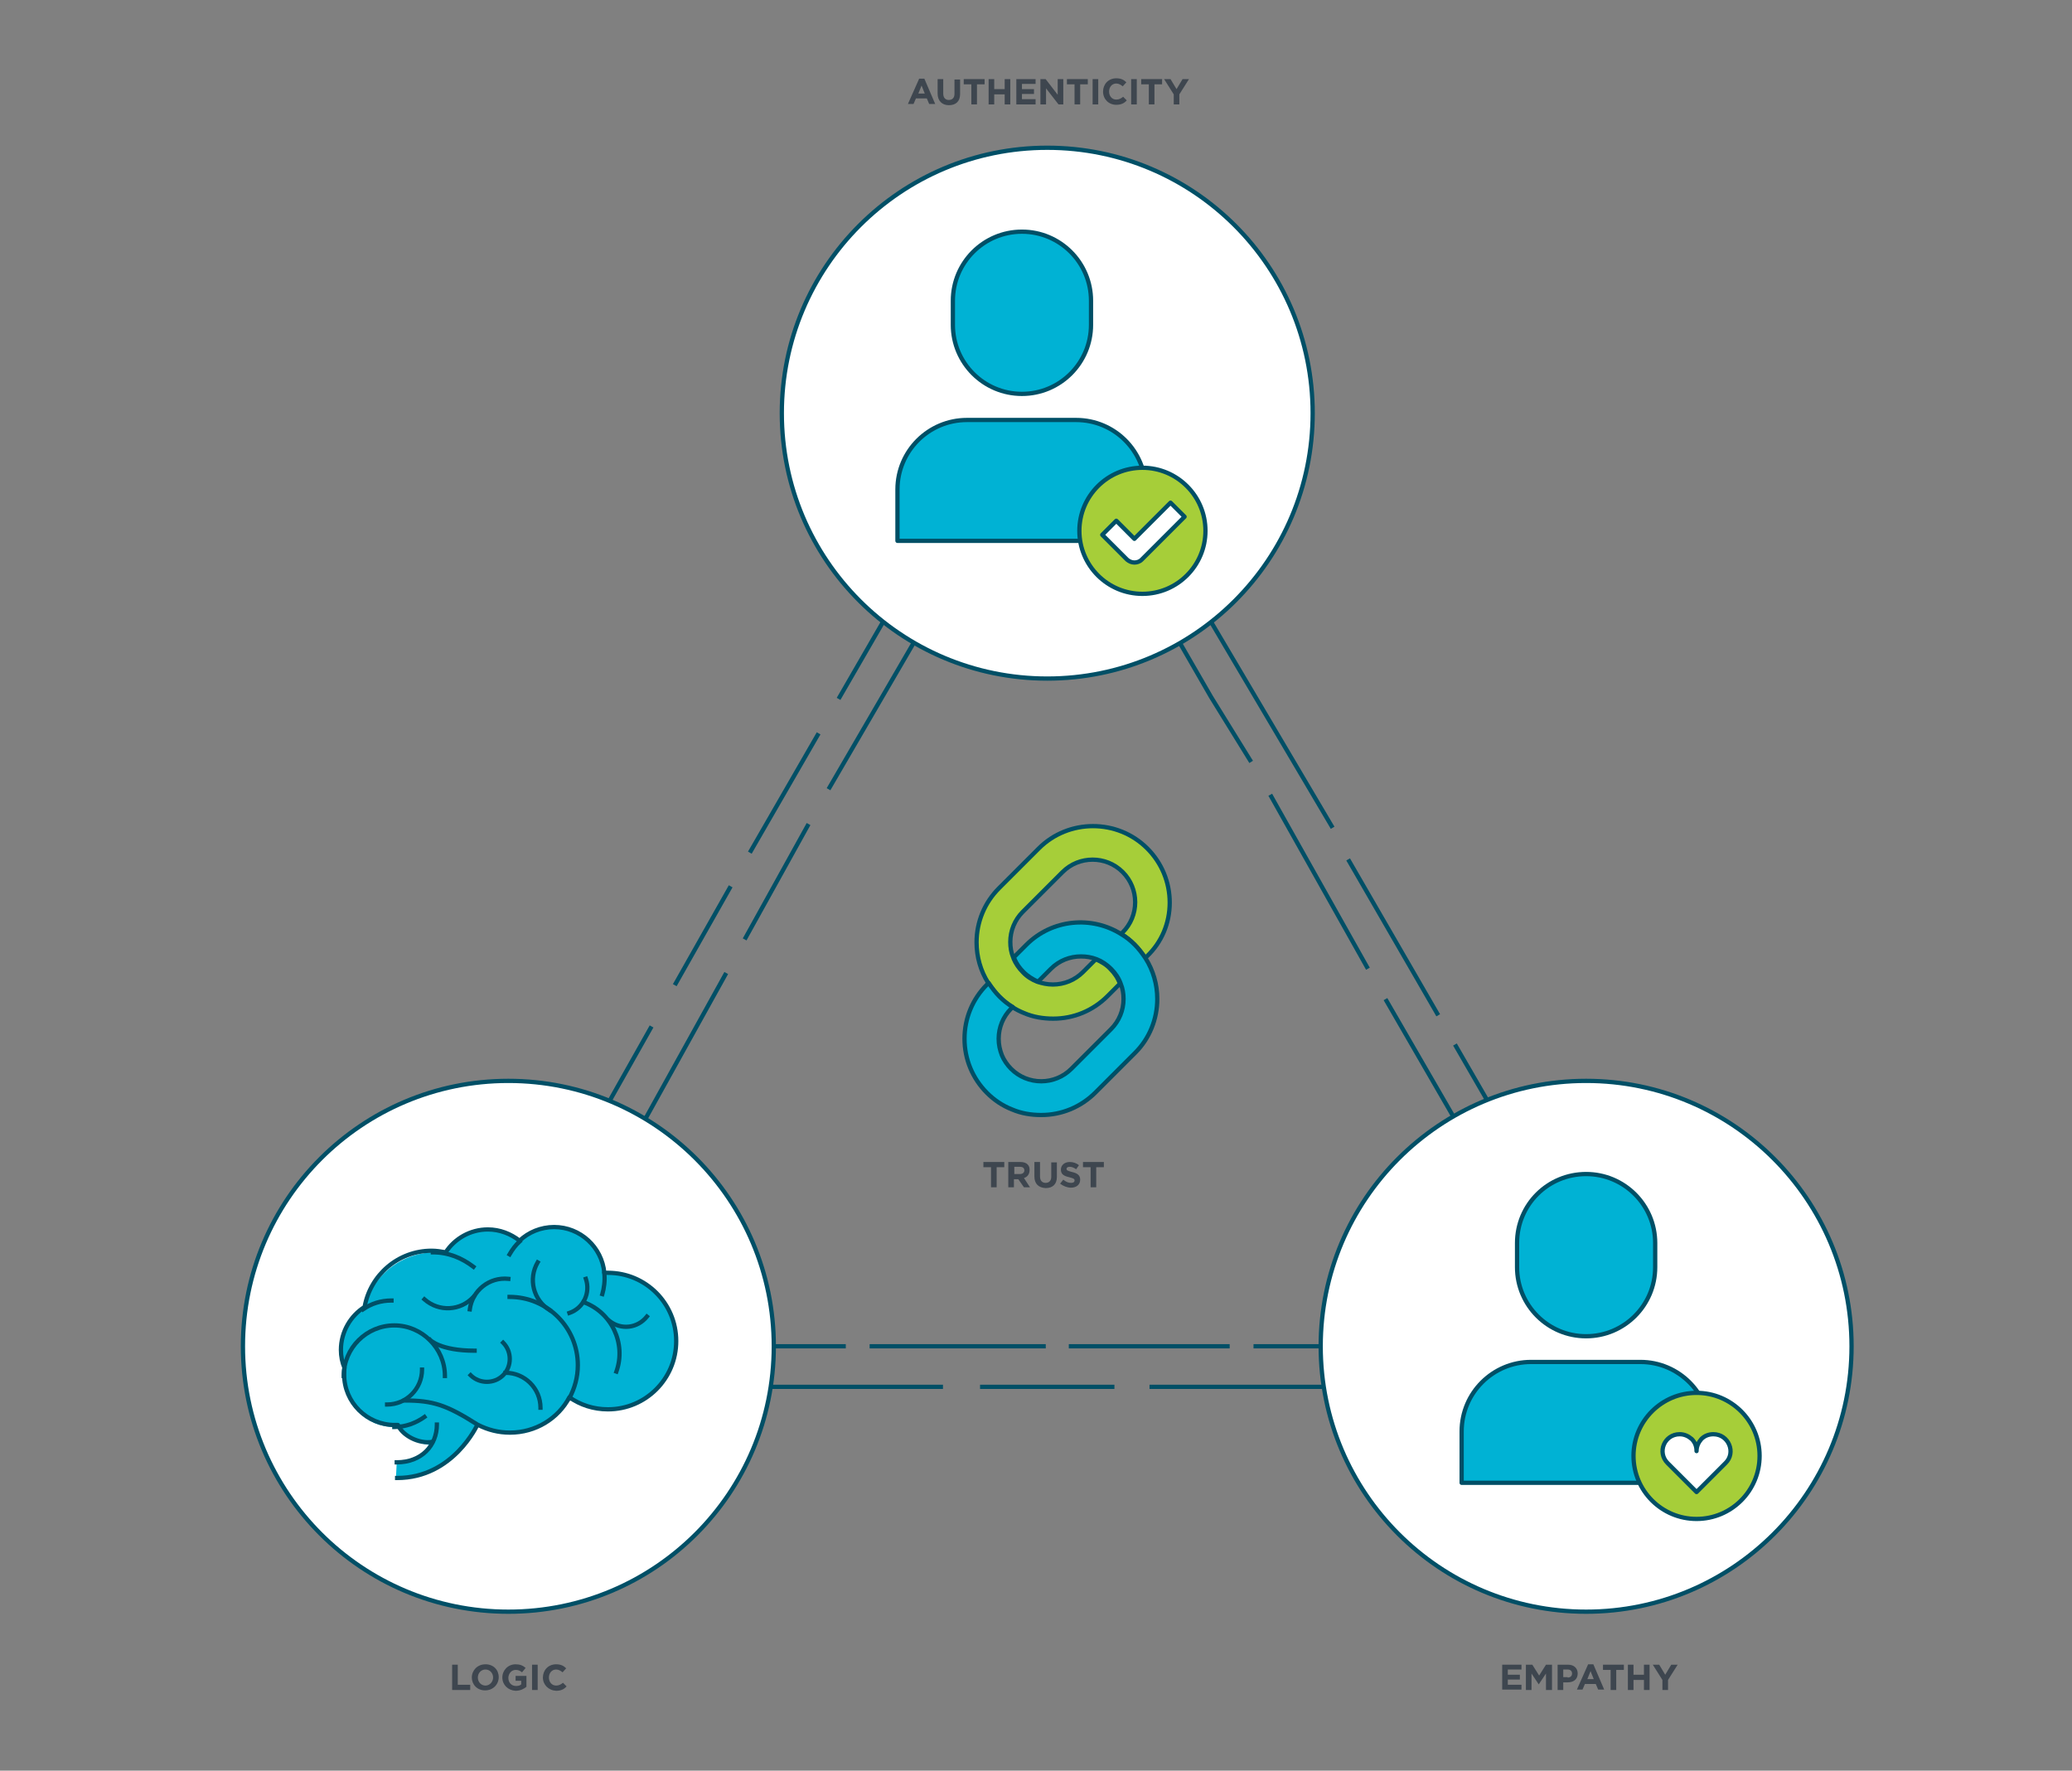 <?xml version="1.0" encoding="utf-8"?>
<!-- Generator: Adobe Illustrator 25.1.0, SVG Export Plug-In . SVG Version: 6.00 Build 0)  -->
<svg version="1.1" xmlns="http://www.w3.org/2000/svg" xmlns:xlink="http://www.w3.org/1999/xlink" x="0px" y="0px" width="516px"
	 height="441px" viewBox="0 0 516 441" enable-background="new 0 0 516 441" xml:space="preserve">
<rect x="0" y="0" width="516" height="441" fill="#808080" stroke="none"/>
<g id="L5Bond">
</g>
<g id="L5ObserveAndAsk">
</g>
<g id="L5Ask">
</g>
<g id="L5DoingSomethingRight">
</g>
<g id="L5LearningMindset">
</g>
<g id="L5IdentifyGoals">
</g>
<g id="L4AddressABreachOfTrust">
</g>
<g id="L4TrustTriangle">
	
		<path fill="#A6CE39" stroke="#004F66" stroke-width="1.062" stroke-linecap="square" stroke-linejoin="round" stroke-miterlimit="10" d="
		M291.3,224.8c0-5.1-2-9.9-5.6-13.5c-7.4-7.4-19.6-7.4-27,0l-9.9,9.9c-3.6,3.6-5.6,8.4-5.6,13.5c0,3.6,1,7.1,2.9,10.1
		c0.8,1.2,1.7,2.4,2.7,3.4c1,1,2.1,1.9,3.3,2.6c0.9,0.6,1.9,1.1,2.9,1.5c2.3,1,4.8,1.4,7.3,1.4c5.1,0,9.9-2,13.5-5.6l3.1-3.1
		c-0.5-1.4-1.3-2.6-2.4-3.7c-1-1.1-2.3-1.8-3.6-2.4l-3.2,3.2c-2,2-4.7,3.1-7.5,3.1c-1.4,0-2.7-0.3-3.9-0.7c-1.3-0.5-2.6-1.3-3.6-2.4
		c-1-1-1.8-2.2-2.3-3.4c0-0.1-0.1-0.2-0.1-0.3c-0.5-1.2-0.7-2.5-0.7-3.8c0-2.8,1.1-5.5,3.1-7.5l9.9-9.9c2.1-2.1,4.8-3.1,7.5-3.1
		c2.7,0,5.4,1,7.5,3.1c2,2,3.1,4.7,3.1,7.5s-1.1,5.5-3.1,7.5l-0.4,0.4c1.2,0.7,2.3,1.6,3.3,2.6c1,1,1.9,2.2,2.7,3.4l0.4-0.4
		C289.3,234.7,291.3,229.9,291.3,224.8z"/>
	
		<path fill="#00B2D4" stroke="#004F66" stroke-width="1.062" stroke-linecap="square" stroke-linejoin="round" stroke-miterlimit="10" d="
		M288.2,248.8c0-3.6-1-7.1-2.9-10.1c-0.8-1.2-1.7-2.4-2.7-3.4c-1-1-2.1-1.9-3.3-2.6c-7.4-4.7-17.3-3.8-23.7,2.6l-3.1,3.1
		c0,0.1,0.1,0.2,0.1,0.3c0.5,1.3,1.3,2.4,2.3,3.4c1,1,2.3,1.8,3.6,2.4l3.2-3.2c2.1-2.1,4.8-3.1,7.5-3.1c1.3,0,2.6,0.2,3.9,0.7
		c1.3,0.5,2.5,1.3,3.6,2.4c1.1,1.1,1.9,2.3,2.4,3.7c0.5,1.2,0.7,2.5,0.7,3.8c0,2.8-1.1,5.5-3.1,7.5l-9.9,9.9c-2,2-4.7,3.1-7.5,3.1
		c-2.8,0-5.5-1.1-7.5-3.1c-1-1-1.8-2.2-2.3-3.4c-0.5-1.3-0.8-2.6-0.8-4.1c0-2.8,1.1-5.5,3.1-7.5l0.4-0.4c-1.2-0.7-2.3-1.6-3.3-2.6
		c-1-1-1.9-2.2-2.7-3.4l-0.4,0.4c-3.6,3.6-5.6,8.4-5.6,13.5c0,5.1,2,9.9,5.6,13.5c1.8,1.8,3.9,3.2,6.2,4.1c2.3,1,4.8,1.4,7.3,1.4
		c5.1,0,9.9-2,13.5-5.6l9.9-9.9C286.2,258.7,288.2,253.9,288.2,248.8z"/>
	<g>
		<g>
			
				<polyline fill="none" stroke="#004F66" stroke-width="1.062" stroke-linecap="square" stroke-linejoin="round" stroke-miterlimit="10" points="
				277,345.4 260.8,345.4 244.6,345.4 			"/>
			
				<line fill="none" stroke="#004F66" stroke-width="1.062" stroke-linecap="square" stroke-linejoin="round" stroke-miterlimit="10" x1="301.6" y1="154.9" x2="331.6" y2="205.7"/>
			
				<line fill="none" stroke="#004F66" stroke-width="1.062" stroke-linecap="square" stroke-linejoin="round" stroke-miterlimit="10" x1="209.1" y1="173.6" x2="260.8" y2="84.1"/>
			
				<line fill="none" stroke="#004F66" stroke-width="1.062" stroke-linecap="square" stroke-linejoin="round" stroke-miterlimit="10" x1="187" y1="211.9" x2="203.6" y2="183.1"/>
			
				<line fill="none" stroke="#004F66" stroke-width="1.062" stroke-linecap="square" stroke-linejoin="round" stroke-miterlimit="10" x1="168.3" y1="244.9" x2="181.7" y2="221.2"/>
			
				<line fill="none" stroke="#004F66" stroke-width="1.062" stroke-linecap="square" stroke-linejoin="round" stroke-miterlimit="10" x1="151.8" y1="274.2" x2="162" y2="256.1"/>
			
				<line fill="none" stroke="#004F66" stroke-width="1.062" stroke-linecap="square" stroke-linejoin="round" stroke-miterlimit="10" x1="362.6" y1="260.6" x2="416.6" y2="354.1"/>
			
				<line fill="none" stroke="#004F66" stroke-width="1.062" stroke-linecap="square" stroke-linejoin="round" stroke-miterlimit="10" x1="336" y1="214.5" x2="357.9" y2="252.4"/>
			
				<line fill="none" stroke="#004F66" stroke-width="1.062" stroke-linecap="square" stroke-linejoin="round" stroke-miterlimit="10" x1="234.3" y1="345.4" x2="191.4" y2="345.4"/>
			
				<line fill="none" stroke="#004F66" stroke-width="1.062" stroke-linecap="square" stroke-linejoin="round" stroke-miterlimit="10" x1="329.7" y1="345.4" x2="286.8" y2="345.4"/>
		</g>
		
			<line fill="none" stroke="#004F66" stroke-width="1.062" stroke-linecap="square" stroke-linejoin="round" stroke-miterlimit="10" x1="316.6" y1="198.4" x2="340.4" y2="240.8"/>
		
			<polyline fill="none" stroke="#004F66" stroke-width="1.062" stroke-linecap="square" stroke-linejoin="round" stroke-miterlimit="10" points="
			206.6,196.1 260.8,102.9 274.5,126.6 301.6,173.6 311.3,189.3 		"/>
		
			<line fill="none" stroke="#004F66" stroke-width="1.062" stroke-linecap="square" stroke-linejoin="round" stroke-miterlimit="10" x1="185.7" y1="233.5" x2="201.1" y2="205.7"/>
		
			<line fill="none" stroke="#004F66" stroke-width="1.062" stroke-linecap="square" stroke-linejoin="round" stroke-miterlimit="10" x1="160.7" y1="278.7" x2="180.6" y2="242.8"/>
		
			<line fill="none" stroke="#004F66" stroke-width="1.062" stroke-linecap="square" stroke-linejoin="round" stroke-miterlimit="10" x1="210.1" y1="335.3" x2="129.4" y2="335.3"/>
		
			<line fill="none" stroke="#004F66" stroke-width="1.062" stroke-linecap="square" stroke-linejoin="round" stroke-miterlimit="10" x1="259.9" y1="335.3" x2="217.1" y2="335.3"/>
		
			<line fill="none" stroke="#004F66" stroke-width="1.062" stroke-linecap="square" stroke-linejoin="round" stroke-miterlimit="10" x1="305.7" y1="335.3" x2="266.7" y2="335.3"/>
		
			<polyline fill="none" stroke="#004F66" stroke-width="1.062" stroke-linecap="square" stroke-linejoin="round" stroke-miterlimit="10" points="
			345.3,249.3 395,335.3 312.7,335.3 		"/>
	</g>
	
		<circle fill="#FFFFFF" stroke="#004F66" stroke-width="1.062" stroke-linecap="square" stroke-linejoin="round" stroke-miterlimit="10" cx="260.8" cy="102.9" r="66.1"/>
	
		<circle fill="#FFFFFF" stroke="#004F66" stroke-width="1.062" stroke-linecap="square" stroke-linejoin="round" stroke-miterlimit="10" cx="126.6" cy="335.3" r="66.1"/>
	
		<circle fill="#FFFFFF" stroke="#004F66" stroke-width="1.062" stroke-linecap="square" stroke-linejoin="round" stroke-miterlimit="10" cx="395" cy="335.3" r="66.1"/>
	<g>
		
			<path fill="#00B2D4" stroke="#004F66" stroke-width="1.062" stroke-linecap="square" stroke-linejoin="round" stroke-miterlimit="10" d="
			M223.6,134.7h61.7v-12.8c0-9.5-7.7-17.3-17.3-17.3h-27.2c-9.5,0-17.3,7.7-17.3,17.3V134.7z"/>
		
			<path fill="#00B2D4" stroke="#004F66" stroke-width="1.062" stroke-linecap="square" stroke-linejoin="round" stroke-miterlimit="10" d="
			M237.3,74.9v6c0,9.5,7.7,17.2,17.2,17.2c9.5,0,17.2-7.7,17.2-17.2v-6c0-9.5-7.7-17.2-17.2-17.2C245,57.7,237.3,65.4,237.3,74.9z"
			/>
	</g>
	<g>
		
			<circle fill="#A6CE39" stroke="#004F66" stroke-width="1.062" stroke-linecap="square" stroke-linejoin="round" stroke-miterlimit="10" cx="284.5" cy="132.2" r="15.7"/>
		
			<path fill="#FFFFFF" stroke="#004F66" stroke-width="1.062" stroke-linecap="square" stroke-linejoin="round" stroke-miterlimit="10" d="
			M282.5,140.1L282.5,140.1c-0.7,0-1.3-0.3-1.8-0.7l-6.2-6.2l3.5-3.5l4.5,4.5l9-9l3.5,3.5l-10.7,10.7
			C283.8,139.9,283.1,140.1,282.5,140.1z"/>
	</g>
	<g>
		
			<path fill="#00B2D4" stroke="#004F66" stroke-width="1.062" stroke-linecap="square" stroke-linejoin="round" stroke-miterlimit="10" d="
			M364.1,369.3h61.7v-12.8c0-9.5-7.7-17.3-17.3-17.3h-27.2c-9.5,0-17.3,7.7-17.3,17.3V369.3z"/>
		
			<path fill="#00B2D4" stroke="#004F66" stroke-width="1.062" stroke-linecap="square" stroke-linejoin="round" stroke-miterlimit="10" d="
			M377.8,309.6v6c0,9.5,7.7,17.2,17.2,17.2s17.2-7.7,17.2-17.2v-6c0-9.5-7.7-17.2-17.2-17.2S377.8,300,377.8,309.6z"/>
	</g>
	<g>
		
			<circle fill="#A6CE39" stroke="#004F66" stroke-width="1.062" stroke-linecap="square" stroke-linejoin="round" stroke-miterlimit="10" cx="422.5" cy="362.6" r="15.7"/>
	</g>
	<g>
		<path fill="#00B2D4" d="M118.8,354.8c0,0-4.8,12.4-20.2,13.4l0.2-4c0,0,6.8,0.2,8.8-4.7c2-4.9,1.2-6.6,1.2-6.6"/>
		<circle fill="#00B2D4" cx="137.7" cy="318.5" r="12.8"/>
		<circle fill="#00B2D4" cx="151.4" cy="334.2" r="16.9"/>
		<circle fill="#00B2D4" cx="126.6" cy="338.5" r="18.2"/>
		<circle fill="#00B2D4" cx="108.4" cy="330.1" r="18.2"/>
		<circle fill="#00B2D4" cx="121.3" cy="318.4" r="12"/>
		<circle fill="#00B2D4" cx="97.5" cy="336.4" r="12.7"/>
		<circle fill="#00B2D4" cx="98.2" cy="342.7" r="12.7"/>
		<circle fill="#00B2D4" cx="108.8" cy="346.9" r="13.1"/>
	</g>
	<g>
		
			<path fill="none" stroke="#004F66" stroke-width="1.062" stroke-linecap="round" stroke-linejoin="round" stroke-miterlimit="10" d="
			M119.1,354.9c2.4,1.2,5,1.9,7.9,1.9c6.4,0,12-3.5,14.8-8.8c2.7,1.9,6,3,9.6,3c9.4,0,17-7.6,17-17c0-9.4-7.6-17-17-17
			c-0.3,0-0.6,0-0.9,0c-0.6-6.4-6-11.4-12.5-11.4c-3.3,0-6.4,1.3-8.6,3.4c-2.2-1.7-4.9-2.8-7.9-2.8c-4.4,0-8.3,2.3-10.5,5.7
			c-1.1-0.2-2.3-0.4-3.5-0.4c-8.4,0-15.3,6.1-16.7,14c-3.5,2.2-5.9,6.2-5.9,10.7c0,1.6,0.3,3.1,0.9,4.5c-0.1,0.5-0.1,1-0.1,1.6
			c0,7,5.7,12.6,12.6,12.6c0.3,0,0.5,0,0.8,0c1.1,2.6,5.2,4.8,8.6,4.2"/>
		<g>
			
				<path fill="none" stroke="#004F66" stroke-width="1.062" stroke-linecap="square" stroke-linejoin="round" stroke-miterlimit="10" d="
				M150.5,317.2c0.2,1.7-0.1,3.8-0.5,5.1"/>
			
				<path fill="none" stroke="#004F66" stroke-width="1.062" stroke-linecap="square" stroke-linejoin="round" stroke-miterlimit="10" d="
				M126.9,312.4c0.7-1.2,1.5-2.3,2.5-3.2"/>
			
				<path fill="none" stroke="#004F66" stroke-width="1.062" stroke-linecap="square" stroke-linejoin="round" stroke-miterlimit="10" d="
				M107.8,311.9c3.9,0,7.2,1.4,10.1,3.6"/>
			
				<path fill="none" stroke="#004F66" stroke-width="1.062" stroke-linecap="square" stroke-linejoin="round" stroke-miterlimit="10" d="
				M126.9,323c9.4,0,17,7.6,17,17c0,3-0.8,5.8-2.1,8.2"/>
			
				<path fill="none" stroke="#004F66" stroke-width="1.062" stroke-linecap="square" stroke-linejoin="round" stroke-miterlimit="10" d="
				M85.6,342.7c0-7,5.7-12.6,12.6-12.6s12.6,5.7,12.6,12.6"/>
			
				<path fill="none" stroke="#004F66" stroke-width="1.062" stroke-linecap="square" stroke-linejoin="round" stroke-miterlimit="10" d="
				M105.7,352.9c-2.1,1.5-4.7,2.5-7.5,2.5"/>
			
				<path fill="none" stroke="#004F66" stroke-width="1.062" stroke-linecap="square" stroke-linejoin="round" stroke-miterlimit="10" d="
				M90.4,326.1c2-1.4,4.4-2.2,7.1-2.2"/>
			
				<path fill="none" stroke="#004F66" stroke-width="1.062" stroke-linecap="square" stroke-linejoin="round" stroke-miterlimit="10" d="
				M100.8,348.8c7,0,10.4,1.1,18.1,6c0,0-6,13.3-20,13.3"/>
			
				<path fill="none" stroke="#004F66" stroke-width="1.062" stroke-linecap="square" stroke-linejoin="round" stroke-miterlimit="10" d="
				M107.1,333.7c0,0,2.5,2.7,11.1,2.7"/>
			
				<path fill="none" stroke="#004F66" stroke-width="1.062" stroke-linecap="square" stroke-linejoin="round" stroke-miterlimit="10" d="
				M125.3,334.4c2.2,2.2,2.2,5.9,0,8.1s-5.9,2.2-8.1,0"/>
			
				<path fill="none" stroke="#004F66" stroke-width="1.062" stroke-linecap="square" stroke-linejoin="round" stroke-miterlimit="10" d="
				M125.9,341.9c4.8,0,8.7,3.9,8.7,8.7"/>
			
				<path fill="none" stroke="#004F66" stroke-width="1.062" stroke-linecap="square" stroke-linejoin="round" stroke-miterlimit="10" d="
				M105.1,341.1c0,4.8-3.9,8.7-8.7,8.7"/>
			
				<path fill="none" stroke="#004F66" stroke-width="1.062" stroke-linecap="square" stroke-linejoin="round" stroke-miterlimit="10" d="
				M117,326.1c0.6-4.7,4.9-8.1,9.6-7.6"/>
			
				<path fill="none" stroke="#004F66" stroke-width="1.062" stroke-linecap="square" stroke-linejoin="round" stroke-miterlimit="10" d="
				M145.3,324.3c7,2.5,10.7,10.3,8.2,17.3"/>
			
				<path fill="none" stroke="#004F66" stroke-width="1.062" stroke-linecap="square" stroke-linejoin="round" stroke-miterlimit="10" d="
				M161.1,327.9c-2.3,2.9-6.4,3.4-9.3,1.1"/>
			
				<path fill="none" stroke="#004F66" stroke-width="1.062" stroke-linecap="square" stroke-linejoin="round" stroke-miterlimit="10" d="
				M145.9,318.5c1.2,3.5-0.6,7.3-4.1,8.5"/>
			
				<path fill="none" stroke="#004F66" stroke-width="1.062" stroke-linecap="square" stroke-linejoin="round" stroke-miterlimit="10" d="
				M105.7,323.6c3.6,3.2,9,2.9,12.2-0.6"/>
			
				<path fill="none" stroke="#004F66" stroke-width="1.062" stroke-linecap="square" stroke-linejoin="round" stroke-miterlimit="10" d="
				M133.9,314.4c-2.4,4.1-1.1,9.4,3,11.9"/>
		</g>
		
			<path fill="none" stroke="#004F66" stroke-width="1.062" stroke-linecap="square" stroke-linejoin="round" stroke-miterlimit="10" d="
			M98.8,364.2c6.2,0,10-4.2,10-9.4"/>
	</g>
	<g>
		<g>
			<path fill="#3E464F" d="M228.9,19.6h1.3l2.7,6.3h-1.5l-0.6-1.4h-2.7l-0.6,1.4h-1.4L228.9,19.6z M230.3,23.3l-0.8-2l-0.8,2H230.3z
				"/>
			<path fill="#3E464F" d="M233.5,23.3v-3.6h1.4v3.6c0,1,0.5,1.6,1.4,1.6c0.8,0,1.4-0.5,1.4-1.5v-3.6h1.4v3.6c0,1.9-1.1,2.8-2.8,2.8
				S233.5,25.1,233.5,23.3z"/>
			<path fill="#3E464F" d="M241.9,21H240v-1.3h5.2V21h-1.9v5h-1.4V21z"/>
			<path fill="#3E464F" d="M246.2,19.7h1.4v2.5h2.6v-2.5h1.4V26h-1.4v-2.5h-2.6V26h-1.4V19.7z"/>
			<path fill="#3E464F" d="M253.1,19.7h4.8v1.2h-3.4v1.3h3v1.2h-3v1.3h3.4V26h-4.8V19.7z"/>
			<path fill="#3E464F" d="M259.1,19.7h1.3l3,3.9v-3.9h1.4V26h-1.2l-3.1-4v4h-1.4V19.7z"/>
			<path fill="#3E464F" d="M267.6,21h-1.9v-1.3h5.2V21H269v5h-1.4V21z"/>
			<path fill="#3E464F" d="M272.1,19.7h1.4V26h-1.4V19.7z"/>
			<path fill="#3E464F" d="M274.7,22.8L274.7,22.8c0-1.8,1.3-3.3,3.3-3.3c1.2,0,1.9,0.4,2.5,1l-0.9,1c-0.5-0.4-1-0.7-1.6-0.7
				c-1.1,0-1.8,0.9-1.8,2v0c0,1.1,0.7,2,1.8,2c0.7,0,1.2-0.3,1.7-0.7l0.9,0.9c-0.6,0.7-1.4,1.1-2.6,1.1
				C276.1,26.1,274.7,24.7,274.7,22.8z"/>
			<path fill="#3E464F" d="M281.7,19.7h1.4V26h-1.4V19.7z"/>
			<path fill="#3E464F" d="M286.1,21h-1.9v-1.3h5.2V21h-1.9v5h-1.4V21z"/>
			<path fill="#3E464F" d="M292.3,23.5l-2.4-3.8h1.6l1.5,2.5l1.5-2.5h1.6l-2.4,3.8V26h-1.4V23.5z"/>
		</g>
	</g>
	<g>
		<g>
			<path fill="#3E464F" d="M374.1,414.6h4.8v1.2h-3.4v1.3h3v1.2h-3v1.3h3.4v1.2h-4.8V414.6z"/>
			<path fill="#3E464F" d="M380.1,414.6h1.5l1.7,2.7l1.7-2.7h1.5v6.3H385v-4.1l-1.8,2.7h0l-1.8-2.7v4.1h-1.4V414.6z"/>
			<path fill="#3E464F" d="M387.9,414.6h2.6c1.5,0,2.4,0.9,2.4,2.2v0c0,1.5-1.1,2.2-2.5,2.2h-1.1v1.9h-1.4V414.6z M390.4,417.8
				c0.7,0,1.1-0.4,1.1-1v0c0-0.6-0.4-1-1.1-1h-1.1v1.9H390.4z"/>
			<path fill="#3E464F" d="M395.5,414.5h1.3l2.7,6.3H398l-0.6-1.4h-2.7l-0.6,1.4h-1.4L395.5,414.5z M396.9,418.2l-0.8-2l-0.8,2
				H396.9z"/>
			<path fill="#3E464F" d="M401.1,415.9h-1.9v-1.3h5.2v1.3h-1.9v5h-1.4V415.9z"/>
			<path fill="#3E464F" d="M405.4,414.6h1.4v2.5h2.6v-2.5h1.4v6.3h-1.4v-2.5h-2.6v2.5h-1.4V414.6z"/>
			<path fill="#3E464F" d="M414,418.4l-2.4-3.8h1.6l1.5,2.5l1.5-2.5h1.6l-2.4,3.8v2.5H414V418.4z"/>
		</g>
	</g>
	<g>
		<g>
			<path fill="#3E464F" d="M112.6,414.6h1.4v5h3.1v1.3h-4.5V414.6z"/>
			<path fill="#3E464F" d="M117.5,417.8L117.5,417.8c0-1.8,1.4-3.3,3.4-3.3s3.3,1.4,3.3,3.2v0c0,1.8-1.4,3.3-3.4,3.3
				S117.5,419.5,117.5,417.8z M122.8,417.8L122.8,417.8c0-1.1-0.8-2-1.9-2s-1.9,0.9-1.9,2v0c0,1.1,0.8,2,1.9,2
				S122.8,418.8,122.8,417.8z"/>
			<path fill="#3E464F" d="M125.1,417.8L125.1,417.8c0-1.8,1.4-3.3,3.3-3.3c1.1,0,1.8,0.3,2.5,0.9l-0.9,1.1
				c-0.5-0.4-0.9-0.6-1.6-0.6c-1,0-1.8,0.9-1.8,2v0c0,1.2,0.8,2,1.9,2c0.5,0,1-0.1,1.3-0.4v-0.9h-1.4v-1.2h2.7v2.7
				c-0.6,0.5-1.5,1-2.7,1C126.5,421,125.1,419.6,125.1,417.8z"/>
			<path fill="#3E464F" d="M132.5,414.6h1.4v6.3h-1.4V414.6z"/>
			<path fill="#3E464F" d="M135.2,417.8L135.2,417.8c0-1.8,1.3-3.3,3.3-3.3c1.2,0,1.9,0.4,2.5,1l-0.9,1c-0.5-0.4-1-0.7-1.6-0.7
				c-1.1,0-1.8,0.9-1.8,2v0c0,1.1,0.7,2,1.8,2c0.7,0,1.2-0.3,1.7-0.7l0.9,0.9c-0.6,0.7-1.4,1.1-2.6,1.1
				C136.6,421,135.2,419.6,135.2,417.8z"/>
		</g>
	</g>
	<g>
		<g>
			<path fill="#3E464F" d="M246.8,290.7h-1.9v-1.3h5.2v1.3h-1.9v5h-1.4V290.7z"/>
			<path fill="#3E464F" d="M251.2,289.4h2.9c0.8,0,1.4,0.2,1.8,0.6c0.4,0.4,0.5,0.8,0.5,1.4v0c0,1-0.5,1.7-1.4,2l1.5,2.3H255l-1.4-2
				h-1.1v2h-1.4V289.4z M254,292.4c0.7,0,1.1-0.4,1.1-0.9v0c0-0.6-0.4-0.9-1.1-0.9h-1.4v1.8H254z"/>
			<path fill="#3E464F" d="M257.6,293v-3.6h1.4v3.6c0,1,0.5,1.6,1.4,1.6c0.8,0,1.4-0.5,1.4-1.5v-3.6h1.4v3.6c0,1.9-1.1,2.8-2.8,2.8
				C258.6,295.8,257.6,294.8,257.6,293z"/>
			<path fill="#3E464F" d="M264,294.8l0.8-1c0.6,0.5,1.2,0.8,1.9,0.8c0.6,0,0.9-0.2,0.9-0.6v0c0-0.4-0.2-0.5-1.3-0.8
				c-1.3-0.3-2.1-0.7-2.1-1.9v0c0-1.1,0.9-1.9,2.2-1.9c0.9,0,1.7,0.3,2.3,0.8l-0.7,1c-0.6-0.4-1.1-0.6-1.6-0.6s-0.8,0.2-0.8,0.5v0
				c0,0.4,0.3,0.5,1.4,0.8c1.3,0.3,2,0.8,2,1.9v0c0,1.3-1,2-2.3,2C265.8,295.8,264.8,295.4,264,294.8z"/>
			<path fill="#3E464F" d="M271.6,290.7h-1.9v-1.3h5.2v1.3h-1.9v5h-1.4V290.7z"/>
		</g>
	</g>
	
		<path fill="#FFFFFF" stroke="#004F66" stroke-width="1.062" stroke-linecap="square" stroke-linejoin="round" stroke-miterlimit="10" d="
		M429.7,364.4l-7.2,7.2l-7.2-7.2c-2.7-2.7-0.8-7.2,3-7.2c1.2,0,2.2,0.5,3,1.2c0.8,0.8,1.2,1.8,1.2,3c0-1.2,0.5-2.2,1.2-3
		c0.8-0.8,1.8-1.2,3-1.2C430.5,357.2,432.4,361.8,429.7,364.4z"/>
</g>
</svg>
